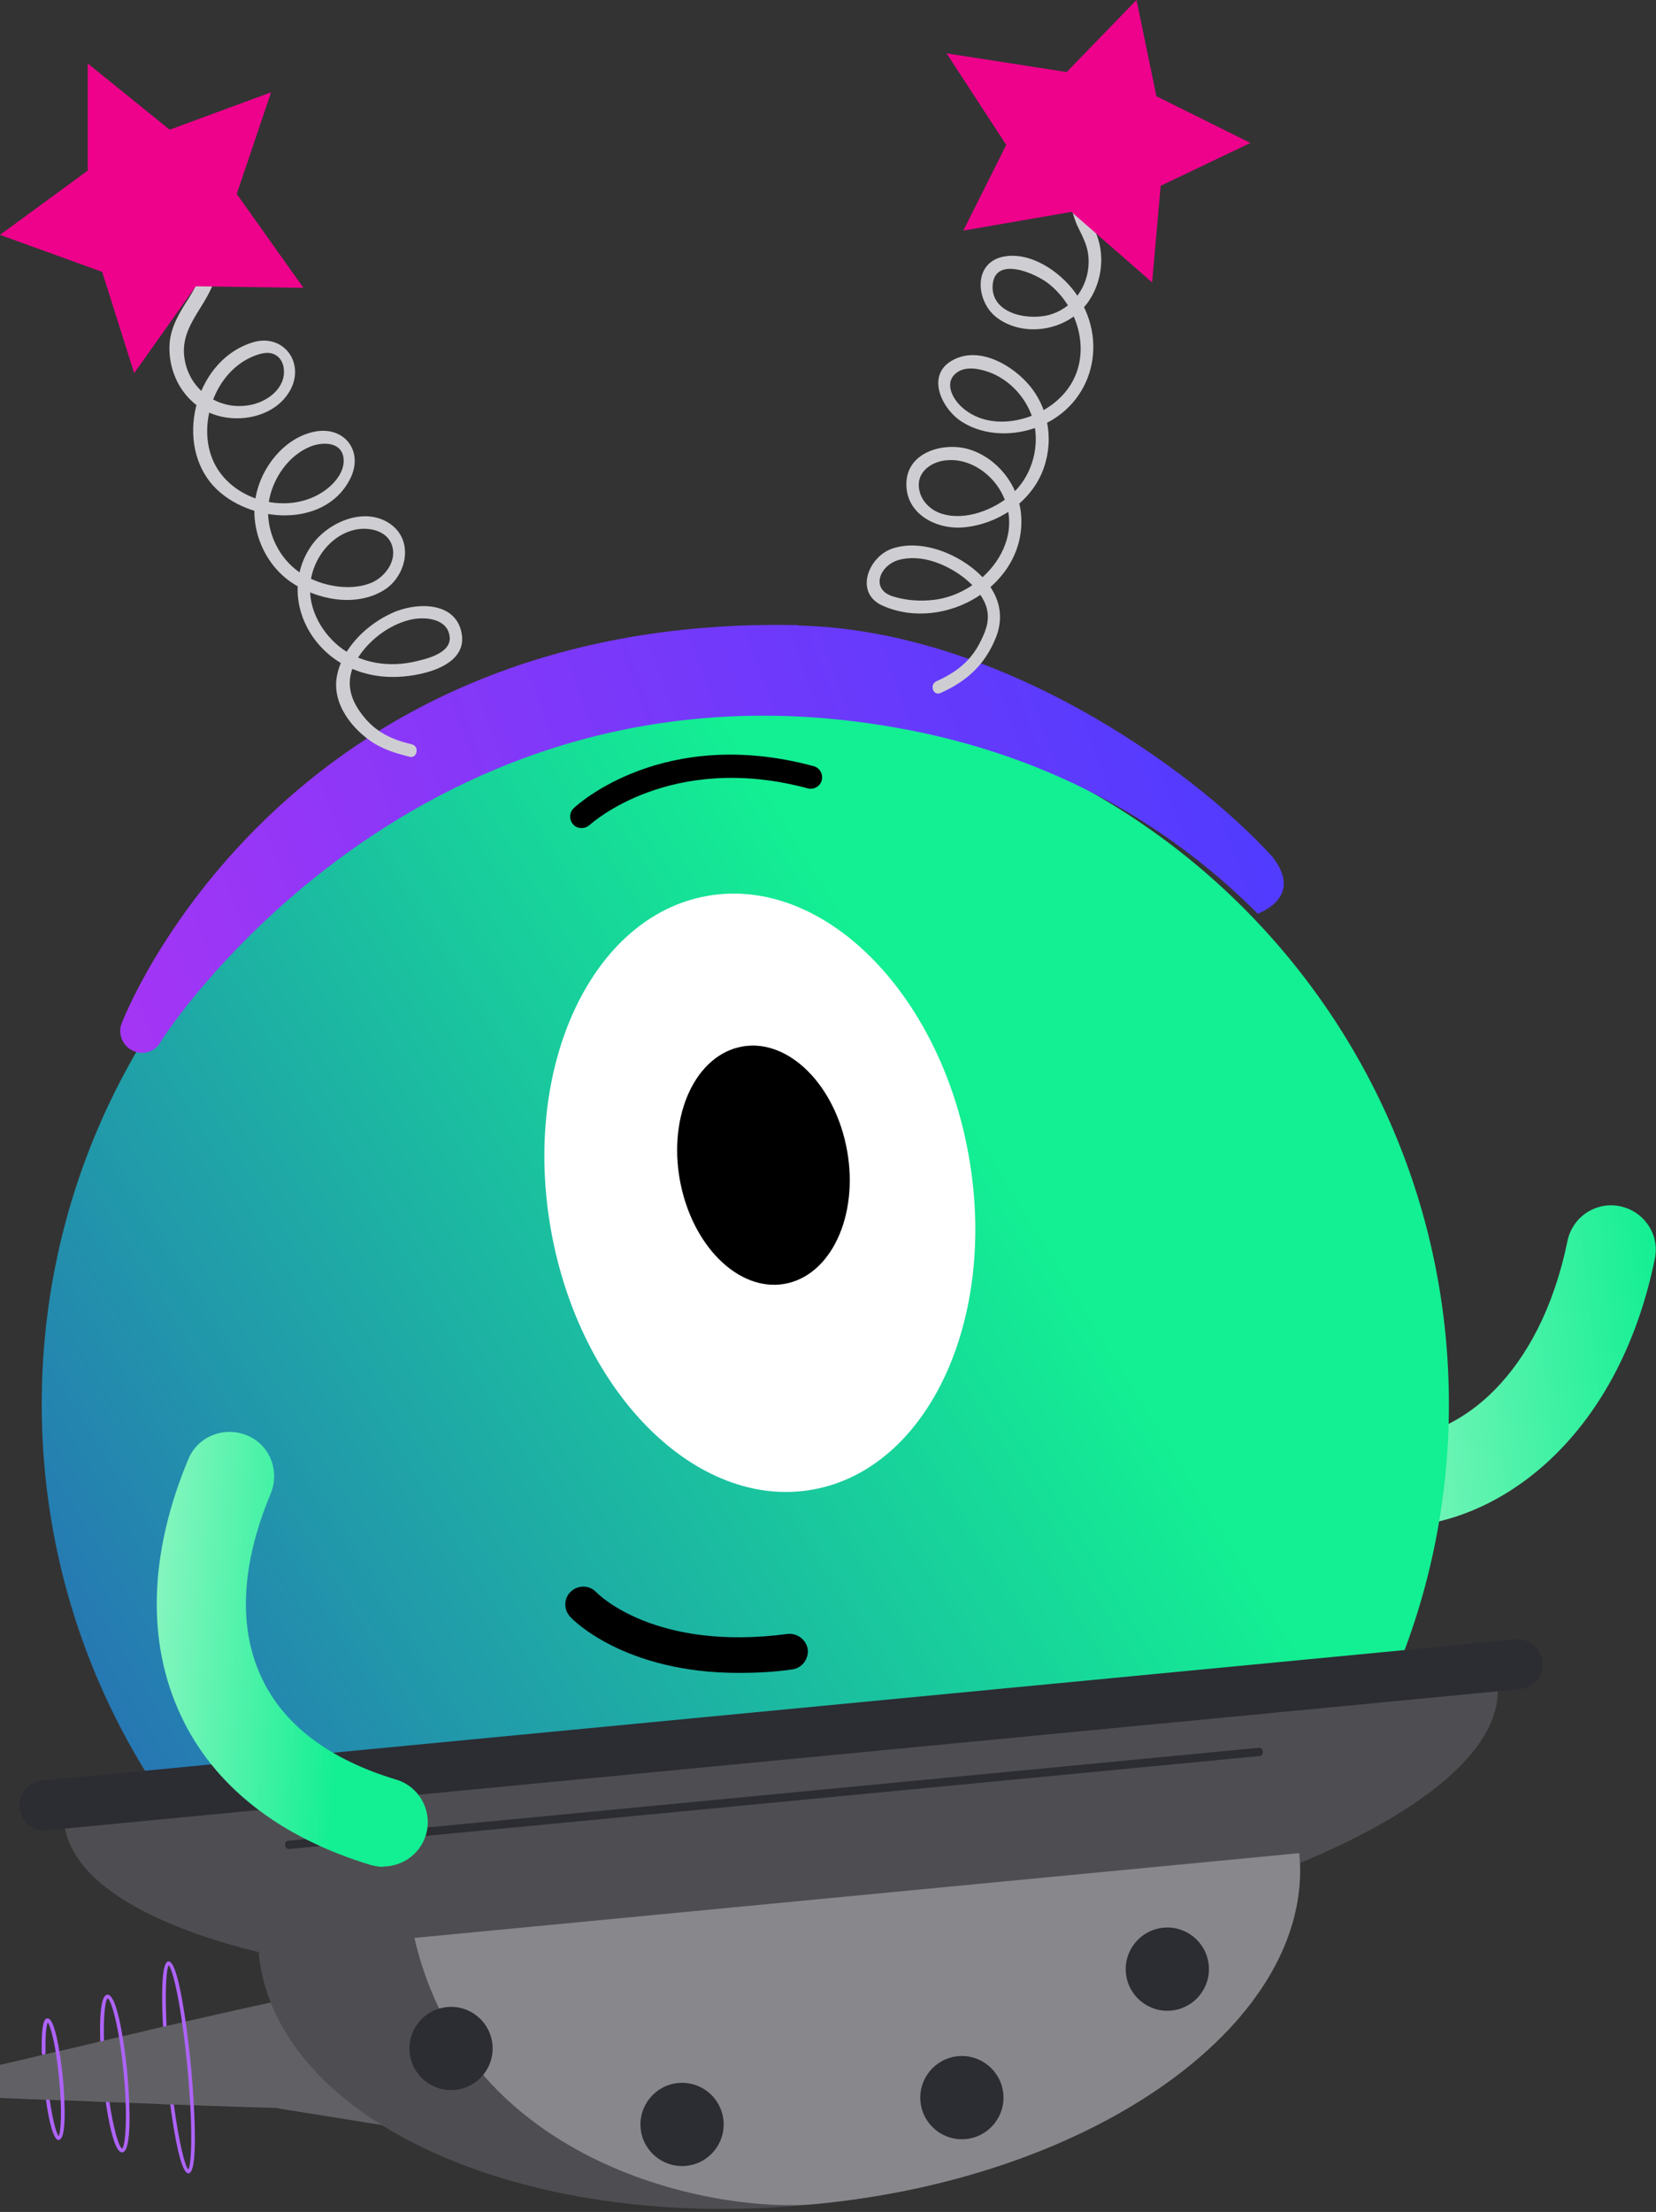 <svg width="690" height="921" viewBox="0 0 690 921" fill="none" xmlns="http://www.w3.org/2000/svg">
<rect x="0" y="0" width="690" height="921" fill="#333333" stroke="none"/>
<g clip-path="url(#clip0_2109_3038)">
<path d="M580.959 635.894H579.984C543.42 635.407 515.307 609.946 508.319 570.861C506.532 560.806 513.194 551.238 523.27 549.292C533.345 547.508 542.933 554.157 544.883 564.212C548.783 585.781 561.621 598.431 580.309 598.593H580.797C607.61 598.593 641.574 573.132 653.112 516.694C655.224 506.639 664.975 500.152 675.05 502.26C685.126 504.369 691.626 514.099 689.513 524.154C673.75 600.864 622.398 635.732 580.797 635.732L580.959 635.894Z" fill="url(#paint0_linear_2109_3038)"/>
<path d="M310.549 877.212C472.457 877.212 603.71 746.226 603.71 584.646C603.71 423.066 472.457 292.08 310.549 292.08C148.641 292.08 17.389 423.066 17.389 584.646C17.389 746.226 148.641 877.212 310.549 877.212Z" fill="url(#paint1_linear_2109_3038)"/>
<path d="M338.482 620.25C386.561 611.772 415.739 549.558 403.652 481.29C391.566 413.022 342.792 364.552 294.713 373.03C246.634 381.508 217.456 443.722 229.543 511.99C241.629 580.258 290.403 628.728 338.482 620.25Z" fill="white"/>
<path d="M328.588 534.209C309.575 538.912 289.586 520.749 283.736 493.665C277.886 466.582 288.611 440.796 307.625 436.092C326.638 431.389 346.626 449.553 352.476 476.637C358.326 503.72 347.601 529.506 328.588 534.209Z" fill="black"/>
<path d="M242.296 344.787C240.996 344.787 239.696 344.301 238.884 343.328C237.096 341.382 237.096 338.3 239.046 336.516C240.509 335.057 276.585 302.135 338.987 319.001C341.587 319.65 343.05 322.407 342.4 324.84C341.75 327.434 339.15 328.894 336.55 328.245C279.185 312.839 246.034 343.166 245.709 343.49C244.734 344.301 243.596 344.787 242.459 344.787H242.296Z" fill="black"/>
<path d="M307.786 696.548C260.172 696.548 238.559 674.33 237.584 673.194C234.821 670.275 234.821 665.41 237.909 662.653C240.834 659.896 245.547 659.896 248.472 662.977C249.447 663.95 273.01 687.628 328.1 680.33C332 679.844 335.9 682.601 336.55 686.655C337.037 690.709 334.275 694.439 330.212 695.088C322.249 696.223 314.937 696.548 307.949 696.548H307.786Z" fill="black"/>
<path d="M204.385 891.842C174.63 887.459 144.86 882.453 115.075 877.76L117.844 877.763C74.869 876.61 40.728 874.923 -2.277 873.461C-5.191 873.338 -7.619 870.356 -7.648 866.788C-7.679 863.666 -5.913 861.131 -3.513 860.544C38.658 850.971 72.059 842.595 114.272 833.465C144.86 834.42 175.454 834.973 205.983 836.246C237.293 839.141 235.743 894.777 204.341 891.846L204.385 891.842Z" fill="#616165"/>
<path d="M78.606 904.911C73.474 905.403 69.376 863.074 69.207 861.305C69.038 859.535 65.025 817.154 70.157 816.663C75.29 816.171 79.387 858.5 79.56 860.313C79.734 862.127 83.739 904.42 78.606 904.911ZM70.314 818.3C68.935 820.217 68.302 835.991 70.711 861.161C73.121 886.33 76.736 901.698 78.454 903.319C79.833 901.401 80.466 885.627 78.056 860.458C75.646 835.288 72.032 819.921 70.314 818.3Z" fill="#AE63F9"/>
<path d="M50.979 896.173C45.847 896.664 42.787 865.173 42.66 863.846C42.533 862.519 39.562 831.02 44.694 830.529C49.827 830.037 52.886 861.528 53.013 862.855C53.14 864.182 56.111 895.682 50.979 896.173ZM44.843 832.077C43.654 832.726 42.311 843.881 44.209 863.698C46.106 883.515 49.497 894.217 50.875 894.62C52.063 893.971 53.406 882.816 51.509 862.999C49.612 843.182 46.221 832.48 44.843 832.077Z" fill="#AE63F9"/>
<path d="M24.593 891.066C22.027 891.311 20.117 881.629 19.024 873.475C18.982 873.033 19.258 872.649 19.7 872.607C20.054 872.573 20.526 872.84 20.569 873.282C22.006 883.635 23.631 888.479 24.432 889.385C25.358 887.868 25.94 879.018 24.648 865.526C23.357 852.035 21.106 843.456 19.909 842.142C19.49 842.896 18.773 846.134 18.975 854.775C19.018 855.218 18.689 855.517 18.202 855.564C17.76 855.606 17.412 855.237 17.414 854.791C17.045 840.675 18.992 840.489 19.744 840.417C23.637 840.044 25.943 862.724 26.188 865.289C26.434 867.855 28.474 890.56 24.58 890.933L24.593 891.066Z" fill="#AE63F9"/>
<path d="M11.516 857.096C10.744 863.018 10.712 868.289 11.029 873.928C15.553 874.075 19.992 874.275 24.339 874.439L22.438 854.578C18.812 855.416 15.186 856.254 11.52 857.141L11.516 857.096Z" fill="#616165"/>
<path d="M61.739 845.324L64.674 875.979C67.632 876.098 70.635 876.212 73.637 876.326L70.478 843.327C67.552 844.009 64.625 844.691 61.743 845.369L61.739 845.324Z" fill="#616165"/>
<path d="M38.681 850.746C37.32 858.911 37.374 866.941 37.915 874.925C40.874 875.043 43.832 875.162 46.79 875.28C45.998 866.071 45.809 858.5 47.766 848.626C44.751 849.317 41.74 850.051 38.681 850.746Z" fill="#616165"/>
<path d="M541.372 771.593C548.016 840.997 456.33 906.558 336.602 918.02C216.875 929.483 114.414 882.51 107.77 813.106L541.372 771.593Z" fill="#4E4E52"/>
<path d="M623.932 701.192C628.845 752.504 499.117 806.886 334.171 822.678C169.225 838.47 31.536 809.691 26.623 758.378L623.932 701.192Z" fill="#4E4E52"/>
<path d="M541.37 771.593C548.015 840.997 457.877 906.409 340.008 917.694C298.329 921.684 194.514 902.072 172.676 806.892L541.37 771.593Z" fill="#88888C"/>
<path d="M631.308 682.63L17.584 741.388C11.866 741.936 7.674 747.014 8.221 752.73C8.769 758.447 13.848 762.637 19.566 762.09L633.29 703.332C639.008 702.785 643.199 697.706 642.652 691.99C642.105 686.273 637.026 682.083 631.308 682.63Z" fill="#2C2C33"/>
<path d="M524.578 727.712L120.09 766.438C119.308 766.513 118.735 767.207 118.809 767.989L118.869 768.608C118.943 769.39 119.638 769.963 120.42 769.888L524.909 731.162C525.691 731.088 526.264 730.393 526.189 729.611L526.13 728.992C526.055 728.21 525.36 727.637 524.578 727.712Z" fill="#2C2C33"/>
<path d="M189.586 870.179C199.116 869.267 206.102 860.803 205.19 851.276C204.278 841.748 195.813 834.764 186.283 835.676C176.753 836.588 169.767 845.052 170.679 854.58C171.591 864.107 180.056 871.092 189.586 870.179Z" fill="#2C2C33"/>
<path d="M488.037 837.142C497.567 836.229 504.554 827.766 503.641 818.238C502.729 808.71 494.264 801.726 484.734 802.639C475.204 803.551 468.218 812.015 469.13 821.542C470.042 831.07 478.507 838.054 488.037 837.142Z" fill="#2C2C33"/>
<path d="M285.844 901.81C295.374 900.897 302.36 892.434 301.448 882.906C300.536 873.378 292.071 866.394 282.541 867.306C273.011 868.219 266.025 876.682 266.937 886.21C267.849 895.738 276.314 902.722 285.844 901.81Z" fill="#2C2C33"/>
<path d="M402.432 890.647C411.962 889.735 418.948 881.272 418.036 871.744C417.124 862.216 408.659 855.232 399.129 856.144C389.599 857.057 382.613 865.52 383.525 875.048C384.437 884.576 392.902 891.56 402.432 890.647Z" fill="#2C2C33"/>
<path d="M159.744 777.312C157.956 777.312 156.169 776.988 154.381 776.501C116.355 764.987 89.054 743.579 75.403 714.387C60.94 683.736 62.078 646.76 78.491 607.513C82.391 598.107 93.279 593.728 102.867 597.62C112.455 601.513 116.68 612.378 112.78 621.947C104.167 642.381 96.529 672.222 109.042 698.656C118.305 718.28 137.156 732.551 165.107 740.984C174.857 743.904 180.382 754.283 177.457 764.013C175.019 771.96 167.707 777.15 159.744 777.15V777.312Z" fill="url(#paint2_linear_2109_3038)"/>
<path d="M332.65 260.293C116.192 255.59 50.702 425.227 50.377 427.011C49.239 431.552 51.677 436.093 55.902 437.714C56.389 437.876 56.877 438.039 57.364 438.201C61.265 439.012 65.327 437.066 67.115 433.498C67.927 431.876 173.394 268.24 372.301 302.784C441.528 314.785 490.28 346.571 524.081 380.466C522.944 380.628 544.232 374.303 529.932 356.464C495.155 318.515 414.878 262.239 332.487 260.455L332.65 260.293Z" fill="url(#paint3_linear_2109_3038)"/>
<path d="M80.115 101.036C88.24 106.874 82.878 117.416 78.815 123.903C75.077 129.741 71.34 135.58 70.69 142.715C69.715 155.365 76.703 168.177 89.053 172.556C100.103 176.448 114.891 173.367 120.904 162.501C127.242 150.986 117.979 138.661 105.304 142.553C82.228 149.527 72.802 182.124 87.59 200.774C101.078 217.641 134.88 221.209 145.93 199.315C151.78 187.638 143.167 176.935 130.492 179.854C118.304 182.611 108.879 194.612 106.604 206.613C104.003 219.749 109.854 234.345 120.904 242.13C131.954 249.914 148.205 252.833 159.743 245.86C169.493 240.021 172.743 224.939 162.343 217.965C151.943 210.992 137.317 217.154 130.329 226.398C122.367 237.102 122.042 251.049 128.704 262.564C136.017 275.214 149.668 282.025 163.968 281.863C174.044 281.863 194.682 277.971 192.407 264.023C190.132 250.076 173.068 250.725 163.318 255.266C152.918 259.969 142.68 269.699 140.405 281.376C138.13 293.053 146.905 303.919 156.005 309.595C160.556 312.352 165.593 313.811 170.631 315.109C173.881 315.92 174.856 310.73 171.606 309.919C163.318 307.973 156.655 304.892 151.293 298.08C144.63 289.809 143.655 281.376 149.993 272.619C155.03 265.483 163.156 259.645 171.768 257.861C177.619 256.725 186.556 257.698 187.369 265.159C188.019 271.808 178.269 274.24 173.231 275.376C162.343 277.97 150.318 276.349 141.38 269.213C133.092 262.564 127.404 251.374 129.679 240.508C131.629 230.615 139.592 221.371 149.993 220.236C155.193 219.749 161.531 221.533 163.318 227.047C165.431 233.372 160.718 239.859 155.193 242.454C145.28 246.833 131.304 243.589 123.179 237.102C115.054 230.615 110.504 219.587 111.966 209.208C113.429 199.477 120.092 189.584 129.517 185.854C134.555 183.908 142.517 183.908 143.167 191.044C143.655 196.882 138.78 202.072 134.23 204.991C119.929 214.235 98.153 208.883 89.865 193.963C81.578 179.043 88.403 156.338 104.328 148.878C107.579 147.418 111.966 145.797 115.216 148.067C118.304 150.175 118.792 154.392 117.979 157.636C116.191 163.96 109.366 168.015 103.028 168.826C90.678 170.61 79.303 162.339 77.028 150.175C74.59 137.364 83.853 129.903 88.403 119.2C91.49 111.74 91.49 102.171 84.34 97.144C81.578 95.198 78.165 99.252 80.928 101.198L80.115 101.036Z" fill="#CECED2"/>
<path d="M443.642 79.953C446.405 84.332 446.73 89.522 449.005 94.225C451.28 98.928 453.23 102.333 453.555 107.361C454.205 117.578 448.355 127.309 438.442 130.714C429.829 133.796 413.253 131.201 413.578 119.2C414.066 106.064 431.942 113.848 437.467 118.551C450.467 129.255 455.18 149.527 443.967 163.15C434.379 174.989 413.253 180.665 400.903 169.637C396.84 166.069 393.103 159.095 398.79 155.041C402.853 152.122 409.353 153.743 413.578 155.527C422.516 159.42 429.342 168.015 431.129 177.583C432.917 187.8 429.342 198.828 421.541 205.802C414.228 212.289 402.041 216.992 392.453 213.911C387.577 212.451 383.352 208.235 382.865 202.883C382.215 196.396 388.065 192.341 393.915 191.693C403.178 190.557 412.116 196.396 416.666 204.018C428.854 224.452 409.841 247.319 389.203 249.752C383.677 250.401 377.827 250.076 372.464 248.454C362.552 245.697 366.289 235.642 374.252 233.21C383.84 230.453 394.728 234.994 402.203 240.994C405.778 243.913 409.191 247.644 410.816 252.184C412.603 257.374 411.141 261.915 408.703 266.78C404.641 275.214 398.465 279.917 390.178 283.647C387.09 285.106 388.878 289.972 391.965 288.512C402.853 283.647 410.328 276.835 414.878 265.645C419.429 254.455 414.878 244.562 406.103 237.264C397.328 229.966 383.515 224.614 371.977 228.345C361.902 231.588 355.726 246.833 367.752 252.184C393.753 263.699 428.041 243.427 425.441 214.073C424.304 201.91 415.691 190.882 403.991 187.152C393.59 183.908 378.152 187.963 377.665 200.937C377.177 213.911 390.015 220.56 401.391 219.587C415.041 218.452 428.529 209.856 434.054 197.044C439.254 184.881 437.467 170.61 428.854 160.393C421.866 152.122 408.378 144.175 397.49 149.689C385.302 155.689 392.29 170.448 401.065 175.799C410.491 181.638 422.841 181.638 432.917 177.583C455.83 168.339 462.33 141.256 447.867 121.632C441.529 113.037 429.341 104.604 417.966 106.874C404.966 109.631 406.753 126.173 415.691 132.498C425.604 139.634 440.067 138.174 449.167 130.39C458.268 122.606 461.518 108.01 456.48 96.657C454.855 93.089 453.067 90.008 451.93 86.278C450.955 82.872 449.817 79.791 447.867 76.71C446.08 73.79 441.854 76.872 443.642 79.791V79.953Z" fill="#CECED2"/>
<path d="M36.564 26.435V71.033L0 97.792L42.577 113.199L55.902 155.365L81.578 119.2L126.43 119.848L98.641 80.764L112.942 38.436L70.69 54.005L36.564 26.435Z" fill="#EE028C"/>
<path d="M473.543 0L481.83 40.058L520.994 59.519L483.618 77.358L480.043 117.578L446.404 88.224L401.39 96.008L419.266 60.33L394.402 22.218L444.454 30.003L473.543 0Z" fill="#EE028C"/>
</g>
<defs>
<linearGradient id="paint0_linear_2109_3038" x1="694.58" y1="560.956" x2="509.461" y2="581.238" gradientUnits="userSpaceOnUse">
<stop stop-color="#13EF93"/>
<stop offset="1" stop-color="#B8F8D2"/>
</linearGradient>
<linearGradient id="paint1_linear_2109_3038" x1="-330.999" y1="933" x2="410.657" y2="475.133" gradientUnits="userSpaceOnUse">
<stop stop-color="#3A00D3"/>
<stop offset="1" stop-color="#13EF93"/>
</linearGradient>
<linearGradient id="paint2_linear_2109_3038" x1="29.001" y1="658.5" x2="145.004" y2="665.949" gradientUnits="userSpaceOnUse">
<stop stop-color="#B8F8D2"/>
<stop offset="1" stop-color="#13EF93"/>
</linearGradient>
<linearGradient id="paint3_linear_2109_3038" x1="-460.038" y1="731.015" x2="649.417" y2="327.235" gradientUnits="userSpaceOnUse">
<stop offset="0.057" stop-color="#FF2EEA"/>
<stop offset="0.925" stop-color="#4B3CFF"/>
</linearGradient>
<clipPath id="clip0_2109_3038">
<rect width="690" height="921" fill="white"/>
</clipPath>
</defs>
</svg>
